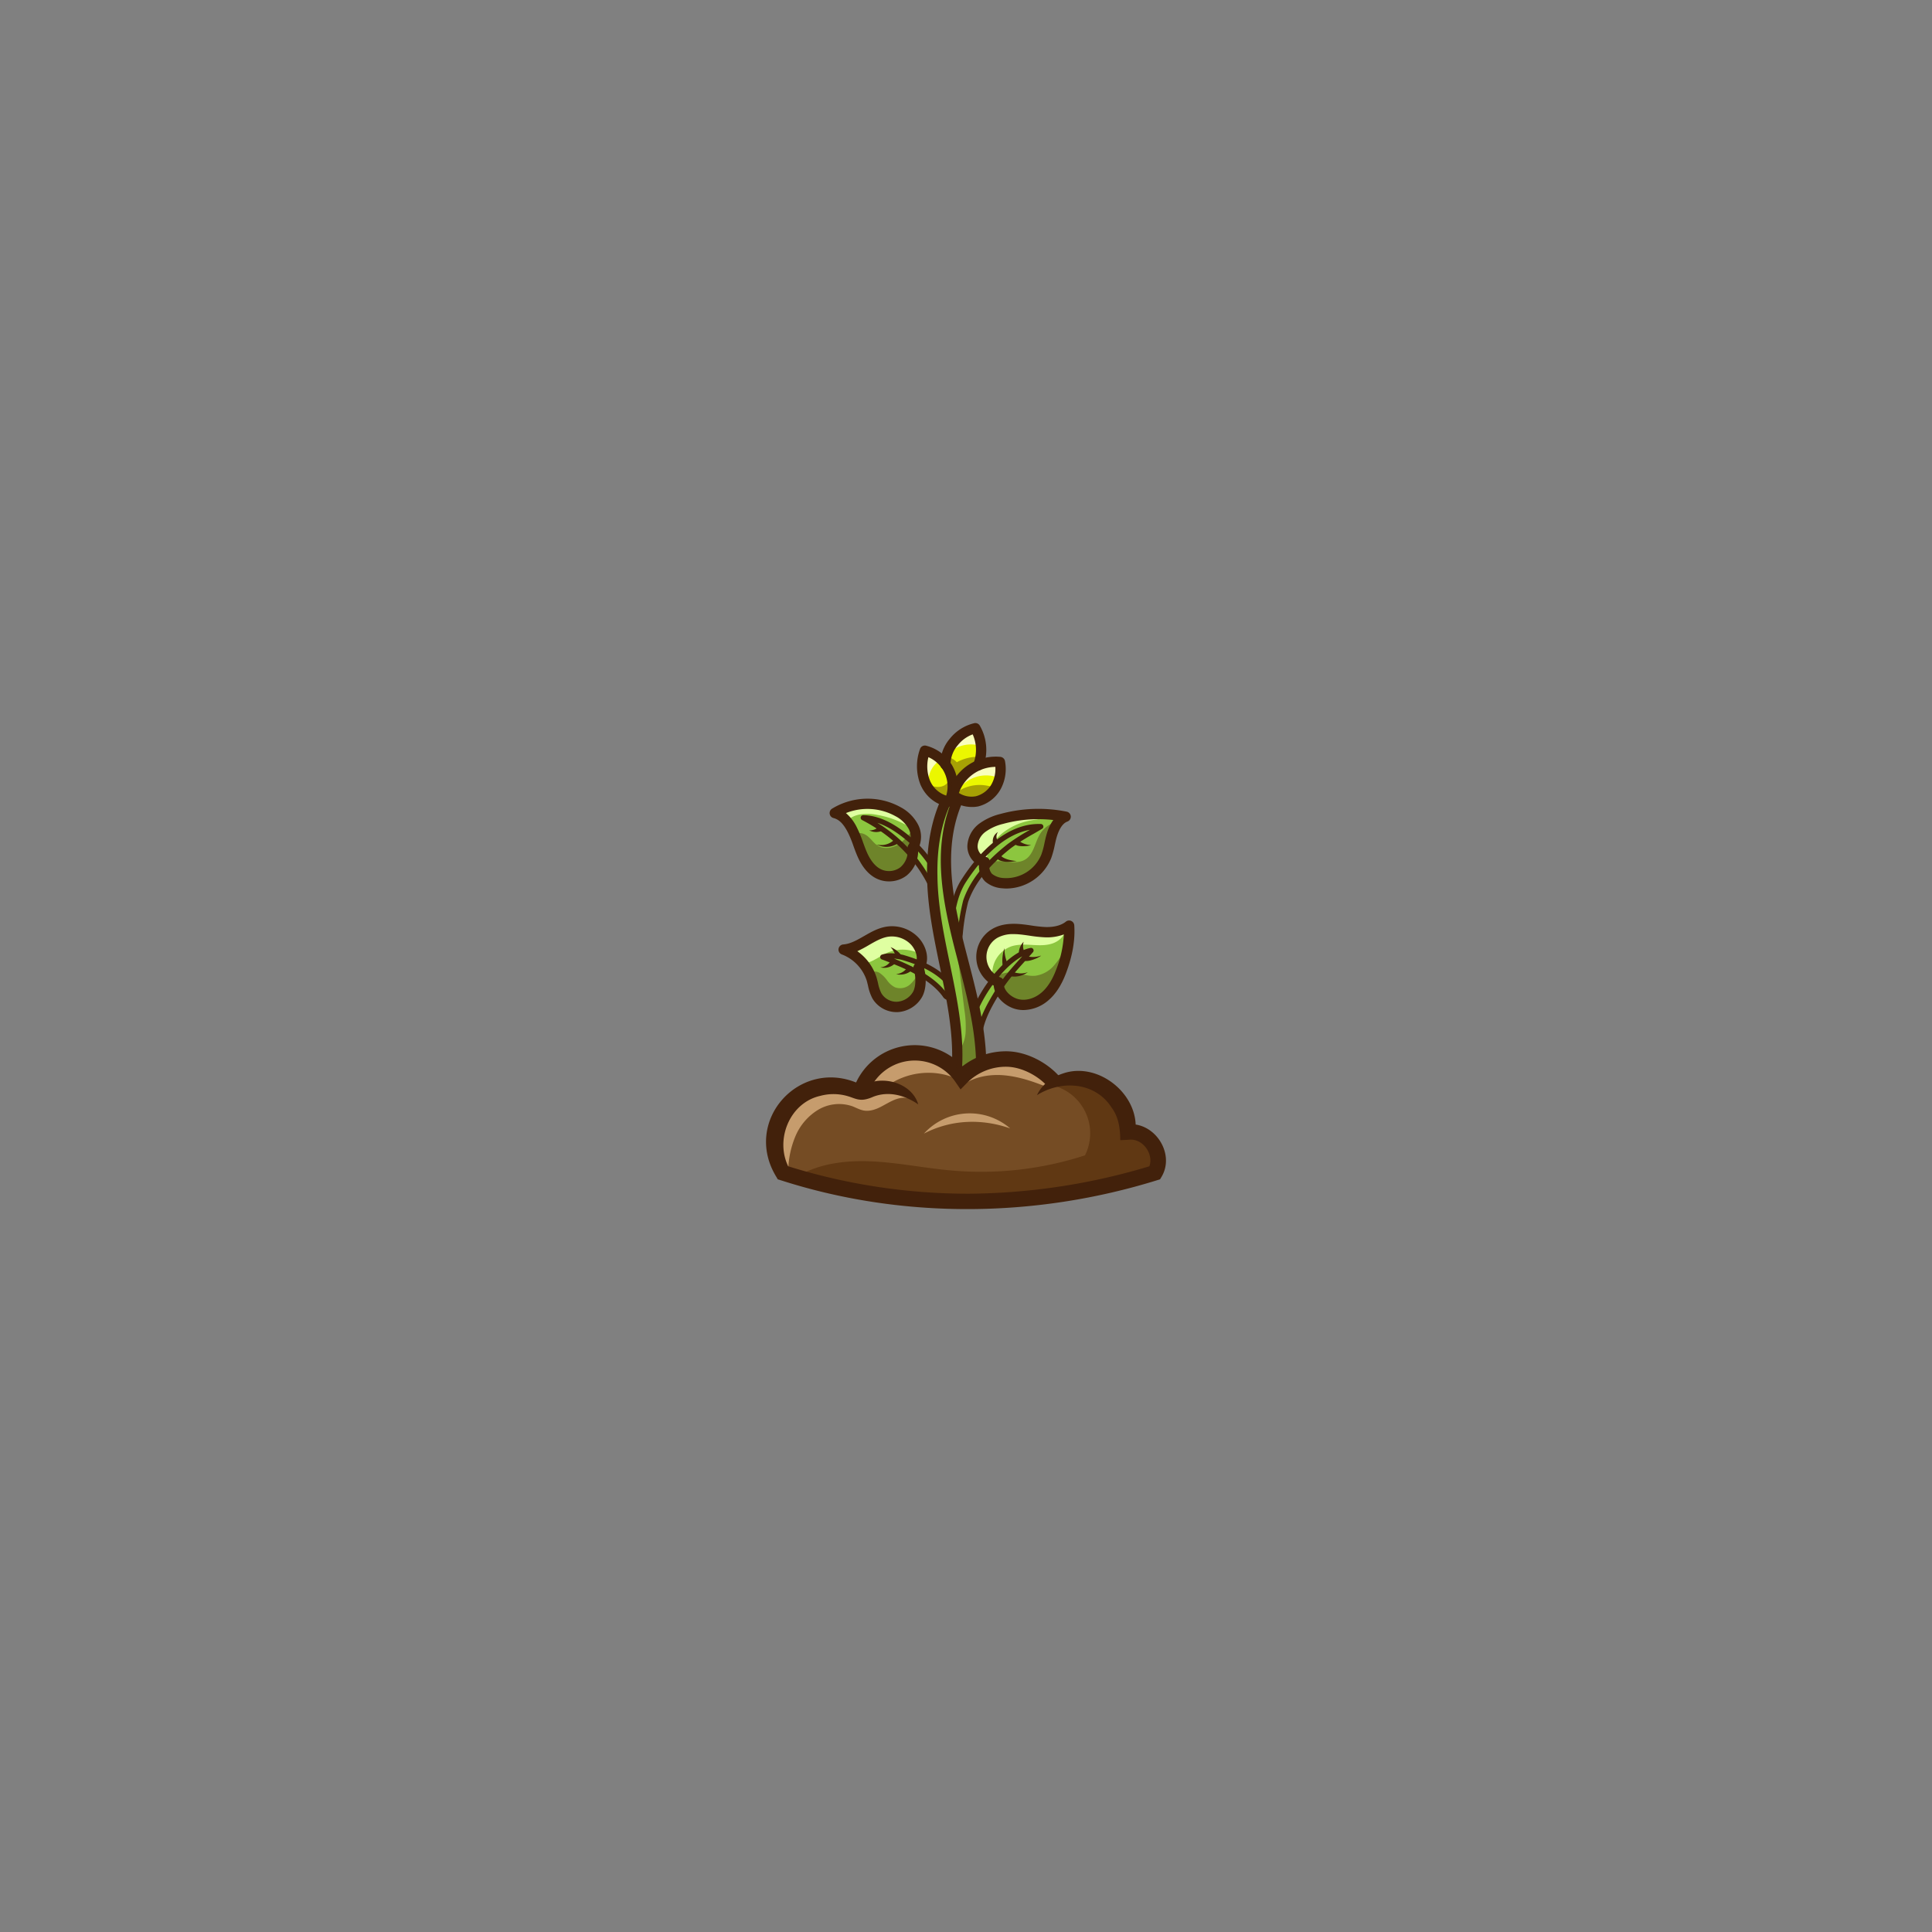 <svg id="Layer_1" data-name="Layer 1" xmlns="http://www.w3.org/2000/svg" viewBox="0 0 1000 1000"><rect x="0" y="0" width="1000" height="1000" fill="#808080" stroke="none"/><defs><style>.cls-1{fill:#8cc63f;}.cls-2{fill:#dfffa1;}.cls-3,.cls-9{fill:#42210b;}.cls-4{fill:#754c24;}.cls-5{fill:#c69c6d;}.cls-6{fill:#603813;}.cls-7{fill:#ebf700;}.cls-8{fill:#f9ffbd;}.cls-9{opacity:0.4;}</style></defs><path class="cls-1" d="M509.66,446.12c-3.68-.61-6.32-4.37-6.34-8.1s2.15-7.21,5.06-9.53a27.74,27.74,0,0,1,10.08-4.62,71.75,71.75,0,0,1,33.06-1.14c-3.69,1.36-5.78,5.39-7,9.14s-1.59,7.74-3,11.42A22.45,22.45,0,0,1,519,457.13a12.83,12.83,0,0,1-7.31-2.87C509.66,452.48,508.83,448.65,509.66,446.12Z"/><path class="cls-1" d="M517,508.43a14.09,14.09,0,0,1-1.91-25.4c3.81-2.16,8.42-2.44,12.78-2.06s8.68,1.37,13.06,1.52,9-.64,12.42-3.38c.55,8.17-1.25,16.11-4.15,23.76-1.83,4.86-4.42,9.58-8.37,13s-9.45,5.22-14.48,3.89S516.37,513.59,517,508.43Z"/><path class="cls-1" d="M475.44,501c3.41-4.11,1.32-10.29-1.94-13.79a16.29,16.29,0,0,0-14.28-4.9c-8.08,1.31-14.4,8.62-22.56,9.23a24.26,24.26,0,0,1,14.47,15.13c.9,3,1.24,6.19,2.79,8.89a11.78,11.78,0,0,0,10.56,5.67,13,13,0,0,0,10.33-6.28C477,511.31,476.84,504.92,475.44,501Z"/><path class="cls-1" d="M472.4,438.82c2.17-3.1,2.07-7.42.4-10.82a19.18,19.18,0,0,0-8-7.85,32.45,32.45,0,0,0-32.79.68c4.43,1.14,7.07,4.77,9.17,8.84s3.26,8.55,5.12,12.73,4.66,8.24,8.84,10.11A12.49,12.49,0,0,0,467.62,451,13.6,13.6,0,0,0,472.4,438.82Z"/><path class="cls-1" d="M491.49,484.56c1-9.68,1.89-20.57,7.58-29.06,8.62-13.29,22.55-28.28,39.66-27.73-5.8,3.47-11.15,6.26-16.17,10-9.5,7.5-18.74,16.94-22.73,28.61-1.67,6-2.28,12.3-3,18.73a2.67,2.67,0,0,1-5.31-.57Z"/><path class="cls-2" d="M513.61,503.88a14.87,14.87,0,0,1,10.11-14.13c3.31-1,6.86-.86,10.32-.66s7,.39,10.33-.63,6.41-3.52,7.1-6.91c-5.52,2.82-12,1.11-18.09-.07s-12.81-2.21-18.19.89a13.49,13.49,0,0,0-6.6,10.63A12.46,12.46,0,0,0,513.61,503.88Z"/><path class="cls-2" d="M510.19,446.67a24.93,24.93,0,0,1,8.56-15.38,33.14,33.14,0,0,1,14.32-6.55,99.16,99.16,0,0,1,15.78-1.69,60.11,60.11,0,0,0-33.45,2.26,23.83,23.83,0,0,0-8.32,4.83,11,11,0,0,0-3.59,8.66C503.81,442,507,446.41,510.19,446.67Z"/><path class="cls-2" d="M438,425.18a13.22,13.22,0,0,1,7.38-3.65,25.07,25.07,0,0,1,8.33.2,48.1,48.1,0,0,1,20.5,8.58,30.92,30.92,0,0,0-15.89-12.9,31.27,31.27,0,0,0-20.59-.24c-1.64.55-3.45,1.53-3.66,3.24A6.43,6.43,0,0,1,438,425.18Z"/><path class="cls-1" d="M501.75,535.47c-.36-14,17.84-40.92,31.89-43.55-6,6.89-12,12.76-16.7,20.43-4.29,6.92-9.23,15.25-9.87,23.2a2.67,2.67,0,0,1-5.32-.08Z"/><path class="cls-1" d="M489.06,515c-5.39-7.42-14.53-12.31-22.91-16-3-1.25-5.94-2.48-9.23-3.67,3.41-1,7-.6,10.37.21,10.1,3,20.4,7.48,26.38,16.75a2.67,2.67,0,0,1-4.61,2.68Z"/><path class="cls-2" d="M453.14,496.49c1.93-1,3.75-2.27,5.74-3.19a20.21,20.21,0,0,1,18.07.77,15.75,15.75,0,0,0-19.33-11c-6.17,1.68-11,7-17.27,8.13,0,0,1.26,2.18,1.4,2.39a17.15,17.15,0,0,0,1.82,2.17,7.57,7.57,0,0,0,4.24,2.52C449.57,498.47,451.64,497.3,453.14,496.49Z"/><path class="cls-1" d="M481.65,457.73c-7.41-15-20-26.79-34.84-34.47,9,.21,17,5.39,23.69,11.06a61.26,61.26,0,0,1,16,21.26,2.67,2.67,0,0,1-4.89,2.15Z"/><path class="cls-3" d="M494.18,488.78a3.39,3.39,0,0,1-.45,0,3.9,3.9,0,0,1-3.57-4.3v0l.18-1.67c1-9.24,2.06-19.72,7.61-28,7-10.82,21.67-29,40.81-28.31a1.33,1.33,0,0,1,1.25,1,1.32,1.32,0,0,1-.61,1.47c-1.53.92-3,1.79-4.5,2.64a113.75,113.75,0,0,0-11.55,7.31c-11.7,9.24-19,18.39-22.27,28a105.91,105.91,0,0,0-2.74,16.51l-.23,1.94A3.86,3.86,0,0,1,494.18,488.78Zm-1.36-4.1a1.33,1.33,0,0,0,2.65.27l.23-1.91a109.9,109.9,0,0,1,2.85-17c3.47-10.15,11-19.71,23.19-29.29a109.84,109.84,0,0,1,11.39-7.25C518,432.14,506.21,447,500.19,456.22,495,464,493.93,474.09,493,483Z"/><path class="cls-3" d="M504.42,539.34h-.06a3.9,3.9,0,0,1-3.94-3.81v0c-.38-14.64,18-42.09,33-44.89a1.34,1.34,0,0,1,1.25,2.19c-1.42,1.63-2.84,3.21-4.24,4.76-4.51,5-8.77,9.74-12.33,15.49-4.57,7.38-9.07,15.21-9.68,22.61A3.89,3.89,0,0,1,504.42,539.34Zm-1.34-3.92a1.23,1.23,0,0,0,1.33,1.25,1.26,1.26,0,0,0,1.33-1.22c.65-8,5.33-16.15,10.06-23.8,3.69-6,8-10.77,12.62-15.87l.7-.78C516.66,501.67,502.8,523.8,503.08,535.42Z"/><path class="cls-3" d="M491.26,517.68a3.82,3.82,0,0,1-3.31-1.93c-5.45-7.46-14.79-12.2-22.33-15.49l-.54-.22c-2.86-1.18-5.55-2.3-8.61-3.42a1.33,1.33,0,0,1,.06-2.53c3.11-.95,6.63-.89,11.08.2,9.23,2.71,20.6,7.12,27.18,17.32a3.9,3.9,0,0,1-1.43,5.49A4.17,4.17,0,0,1,491.26,517.68Zm-28.63-21.54,3.47,1.44.56.23c7.89,3.44,17.66,8.41,23.48,16.41l.06.1a1.34,1.34,0,0,0,2.31-1.34c-6.06-9.39-16.87-13.55-25.6-16.12A27.71,27.71,0,0,0,462.63,496.14Z"/><path class="cls-3" d="M484.1,460.63a4,4,0,0,1-3.65-2.33c-7-14.2-18.87-25.91-34.25-33.86a1.35,1.35,0,0,1-.68-1.52,1.38,1.38,0,0,1,1.33-1c7.83.19,15.62,3.8,24.51,11.38a62.57,62.57,0,0,1,16.4,21.75,4,4,0,0,1-2.1,5.26A4.11,4.11,0,0,1,484.1,460.63Zm-30-34.75a77.79,77.79,0,0,1,28.77,31.26l0,0a1.33,1.33,0,0,0,2.44-1.08,59.82,59.82,0,0,0-15.7-20.78C464.05,430.57,459,427.47,454.08,425.88Z"/><path class="cls-1" d="M493.2,567.33c8.75-37.85-10.28-75.67-10.67-113.88-.28-13.32,1.58-27.1,7.31-39.42a2.73,2.73,0,0,1,5,2.17c-9.51,23.92-4.2,50.23,2,74.52,6.57,25.66,14.56,52.19,9.44,79.4-1.88,8.82-14.93,6.09-13-2.79Z"/><path class="cls-3" d="M499.82,578.19a10.52,10.52,0,0,1-2.09-.22,9.09,9.09,0,0,1-7.14-11.2v0c5.09-22,.59-43.76-4.18-66.75-3.14-15.17-6.4-30.86-6.55-46.5-.34-15.42,2.21-29.09,7.56-40.58a5.39,5.39,0,0,1,9.89,4.29c-9.25,23.26-4.05,48.75,2.06,72.87l1.64,6.35c6.22,23.91,12.65,48.65,7.84,74.2A9,9,0,0,1,499.82,578.19Zm-4-10.29a4,4,0,1,0,7.83,1.66c4.58-24.32-1.7-48.46-7.77-71.81l-1.65-6.37c-6.33-25-11.69-51.42-1.85-76.17-5.1,10.69-7.48,23.56-7.16,38.19.15,15.15,3.35,30.57,6.45,45.49C496.32,521.43,501.15,544.73,495.8,567.9Z"/><path class="cls-4" d="M411.79,569.3a34.13,34.13,0,0,1,33.26-3.6c3.46-10.3,13.27-18.18,23.91-20.37a31.9,31.9,0,0,1,29.58,9.76c14.31-7.46,32.64-5.25,45.58,4.39,7.74-.72,15.63-.58,22.86,2.25a25.66,25.66,0,0,1,15.87,23.59c3.23-1.07,7.12.46,9.79,2.58a16.9,16.9,0,0,1,5.34,8.51,45,45,0,0,1,1.42,10.09c-66.07,20.63-131.54,20.63-196.39-.81C398.45,593,400.88,577.28,411.79,569.3Z"/><path class="cls-5" d="M499.38,560.86c6.26-3.9,14-5,21.33-4.19s14.39,3.23,21.25,6l2.06-3.27c-7.45-7.52-18.2-11.68-28.68-10.14a24.82,24.82,0,0,0-9.54,3.29A17.92,17.92,0,0,0,499.38,560.86Z"/><path class="cls-5" d="M408,605.51a48,48,0,0,1,3.83-17.67,29.3,29.3,0,0,1,11.76-13.48,21.12,21.12,0,0,1,17.53-1.78c2,.75,3.89,1.86,6,2.23,2.95.51,6-.5,8.64-1.84s5.21-3,8-4,6.13-1.2,8.68.37a20.37,20.37,0,0,0-14.55-6.26c10.86-8.65,26.6-10.34,38.9-3.9a22.43,22.43,0,0,0-15-11.62,29.79,29.79,0,0,0-19.31,2.63,42.34,42.34,0,0,0-15,12.77,74.5,74.5,0,0,0-24.11-.57c-8,1.28-16,5.66-19.46,13-3.34,7.07-2,15.36-.58,23.05C404,601.42,405.06,604.7,408,605.51Z"/><path class="cls-6" d="M543.53,561.52A25.53,25.53,0,0,1,561.59,598a173.8,173.8,0,0,1-69.67,7.79c-13.14-1.17-26.12-3.84-39.28-4.59s-26.85.56-38.44,6.86c59.36,18.71,124.46,17.45,183.59-2,1.7-4.21.66-9.36-2-13a13.58,13.58,0,0,0-11.91-5.31A31.65,31.65,0,0,0,570,565.17C562.51,560.16,552.15,558.89,543.53,561.52Z"/><path class="cls-3" d="M475.31,571.64c-7.21-4.94-15.54-7-23.38-3.94-1.61.74-4.54,1.79-6.79,1.48-2.05-.13-4.36-1.23-5.89-1.67a26.13,26.13,0,0,0-14.64-.3c-16.23,3.61-23.93,23.54-16,37.69l-2.21-1.73a312.4,312.4,0,0,0,95.05,14.69,330.63,330.63,0,0,0,95.15-14.7l-2.27,1.78c3.69-6.39-2.33-16-10.16-15h-.09l-4.25.22c0-5.94-.8-12-4.55-17-8.4-13-25.72-14.36-38.54-6.3,2.37-5.25,7.48-9.25,13.25-11.16,18.43-6.58,40.18,10.94,37.66,30.53L583.28,582h.18c13.91-1.67,25,14.89,17.77,27.09l-.79,1.33-1.48.45c-63,19.59-132,20.29-194.92,0l-1.47-.46-.74-1.27-.05-.08c-17.8-29.18,12.61-62.33,43.33-47.89,1.75.63,2.16.16,4.15-.46,9.75-3.85,23.07.65,26.05,11Z"/><path class="cls-3" d="M449.3,566.32l-7.58-2.56a33.5,33.5,0,0,1,56.48-11.88,36.55,36.55,0,0,1,23.61-7.72c9.72.36,20.34,5.71,27.08,13.63l-6.1,5.18c-5.26-6.19-13.81-10.53-21.27-10.81a28.37,28.37,0,0,0-20.95,8.29l-3.38,3.43-2.75-4a25.53,25.53,0,0,0-45.14,6.4Z"/><path class="cls-5" d="M478.22,586.75a32.06,32.06,0,0,1,44.65-2.69C508,578.87,492.24,579.47,478.22,586.75Z"/><path class="cls-3" d="M521,459.9a22,22,0,0,1-2.29-.12,15.15,15.15,0,0,1-8.82-3.54,11.14,11.14,0,0,1-3.19-8.32,11.25,11.25,0,0,1-6-9.88,15.23,15.23,0,0,1,6.06-11.64,30.69,30.69,0,0,1,11.05-5.1,74.44,74.44,0,0,1,34.29-1.19,2.67,2.67,0,0,1,.4,5.12c-2.8,1-4.47,4.62-5.37,7.45-.49,1.53-.83,3.12-1.2,4.8a47.16,47.16,0,0,1-1.86,6.77A25.26,25.26,0,0,1,521,459.9ZM537.43,424a69.1,69.1,0,0,0-18.26,2.45,25.77,25.77,0,0,0-9.13,4.13A9.88,9.88,0,0,0,506,438c0,2.6,1.89,5.11,4.1,5.48a2.66,2.66,0,0,1,2.1,3.46,6,6,0,0,0,1.23,5.33,10.39,10.39,0,0,0,5.81,2.19A19.67,19.67,0,0,0,539,442.33a42,42,0,0,0,1.63-6c.37-1.72.77-3.51,1.33-5.27a22.57,22.57,0,0,1,3.22-6.62A67.69,67.69,0,0,0,537.43,424Z"/><path class="cls-3" d="M529.69,522.8a15.54,15.54,0,0,1-4-.52c-5.44-1.44-10.88-6.33-11.35-12.15a16.74,16.74,0,0,1-.55-29.41c3.75-2.14,8.43-2.92,14.34-2.4,1.88.16,3.76.43,5.64.71a67.2,67.2,0,0,0,7.27.79c3.16.1,7.55-.29,10.67-2.79a2.67,2.67,0,0,1,4.33,1.91c.51,7.71-.91,15.85-4.32,24.88-2.35,6.19-5.34,10.78-9.14,14A20.16,20.16,0,0,1,529.69,522.8Zm-5-39.3a16.6,16.6,0,0,0-8.33,1.85,11.42,11.42,0,0,0,1.55,20.59,2.66,2.66,0,0,1,1.69,2.8c-.44,3.67,3.54,7.37,7.39,8.39s8.45-.26,12.06-3.34c3.1-2.65,5.59-6.53,7.61-11.86a57.87,57.87,0,0,0,4-18.29,24.47,24.47,0,0,1-9.91,1.51,70.81,70.81,0,0,1-7.86-.84c-1.78-.26-3.55-.52-5.34-.68C526.6,483.54,525.64,483.5,524.72,483.5Z"/><path class="cls-3" d="M464,523.87a14.56,14.56,0,0,1-12.4-7,24.28,24.28,0,0,1-2.33-6.73c-.22-.91-.43-1.82-.7-2.71A21.65,21.65,0,0,0,435.7,494a2.67,2.67,0,0,1,.76-5.15c3.68-.28,7.1-2.24,10.73-4.32s7.29-4.19,11.6-4.89a18.89,18.89,0,0,1,16.66,5.72c3.88,4.17,6,11,2.93,16.08,1.19,4.5,1.16,10.79-1.28,14.86a15.62,15.62,0,0,1-12.5,7.57Zm-20.25-31.53a26.42,26.42,0,0,1,9.92,13.52c.3,1,.55,2,.79,3a19.77,19.77,0,0,0,1.77,5.3,9.08,9.08,0,0,0,8.12,4.34,10.36,10.36,0,0,0,8.17-5c1.68-2.8,1.56-8.41.4-11.69a2.67,2.67,0,0,1,.46-2.59c2.5-3,.43-7.83-1.84-10.28a13.67,13.67,0,0,0-11.9-4.08c-3.36.54-6.49,2.34-9.81,4.25A62.65,62.65,0,0,1,443.76,492.34Z"/><path class="cls-3" d="M460.13,456.21a14.67,14.67,0,0,1-6-1.27c-4.21-1.88-7.64-5.73-10.19-11.45-.84-1.88-1.54-3.8-2.21-5.66a58.83,58.83,0,0,0-2.85-6.94c-2.31-4.49-4.55-6.72-7.46-7.47a2.67,2.67,0,0,1-.77-4.84,35.3,35.3,0,0,1,35.55-.75,21.7,21.7,0,0,1,9,9,13.78,13.78,0,0,1,0,12.6,16.41,16.41,0,0,1-5.91,13.73A15,15,0,0,1,460.13,456.21Zm-22.27-35.36a23.12,23.12,0,0,1,5.73,7.59,62.31,62.31,0,0,1,3.12,7.57c.68,1.85,1.31,3.6,2.07,5.31,2,4.48,4.52,7.42,7.49,8.75a9.77,9.77,0,0,0,9.72-1.14,11,11,0,0,0,3.78-9.69,2.66,2.66,0,0,1,.45-1.95c1.46-2.09,1.54-5.36.19-8.11a16.45,16.45,0,0,0-6.9-6.72A29.9,29.9,0,0,0,437.86,420.85Z"/><path class="cls-3" d="M463.64,495.06a11.32,11.32,0,0,0-2.68-4.82A12.68,12.68,0,0,1,466,493.8a1.37,1.37,0,1,1-2.37,1.26Z"/><path class="cls-3" d="M463.39,498.53a8,8,0,0,1-7.73,2.16,6.62,6.62,0,0,0,5.57-3.72,1.36,1.36,0,1,1,2.16,1.56Z"/><path class="cls-3" d="M471.68,502.46a9.26,9.26,0,0,1-7.85,1.77,7.91,7.91,0,0,0,5.9-3.59,1.36,1.36,0,1,1,1.95,1.82Z"/><path class="cls-3" d="M518.91,499.26a19.74,19.74,0,0,1,1-8.5,18.64,18.64,0,0,0,1.57,7.85,1.35,1.35,0,1,1-2.58.65Z"/><path class="cls-3" d="M523.78,502.76a10.55,10.55,0,0,0,8.23.43,11.9,11.9,0,0,1-9,2.12,1.35,1.35,0,1,1,.79-2.55Z"/><path class="cls-3" d="M527.39,492.53a8.89,8.89,0,0,1,2.44-5.08,7.58,7.58,0,0,0,.22,4.85,1.39,1.39,0,1,1-2.66.23Z"/><path class="cls-3" d="M530.83,494.73a12.39,12.39,0,0,0,8.06-.13c-1.2,1.27-9.56,4.78-9.85,1.4a1.36,1.36,0,0,1,1.79-1.27Z"/><path class="cls-3" d="M518.45,443.17c-.06-.09-.17-.05,0,.15,2.15,1.61,5.11,2.1,7.8,2.34-3,.51-6.37.85-9.23-.5a2.56,2.56,0,0,1-1.22-2,1.34,1.34,0,0,1,2.67,0Z"/><path class="cls-3" d="M527.09,435a11.11,11.11,0,0,0,6.57,2.42c-1.51.7-9.43,1.36-8.72-1.79a1.36,1.36,0,0,1,2.15-.63Z"/><path class="cls-3" d="M513.9,436.05a5.4,5.4,0,0,1,2.65-5.39,4,4,0,0,0-.11,4.58,1.41,1.41,0,0,1-.25,2,1.44,1.44,0,0,1-2.29-1.17Z"/><path class="cls-3" d="M456.24,430.17a7.83,7.83,0,0,1-6.33-.38,6.54,6.54,0,0,0,5-1.91,1.38,1.38,0,1,1,1.36,2.29Z"/><path class="cls-3" d="M464.58,436.7a11.1,11.1,0,0,1-10.9.4,9.75,9.75,0,0,0,9.26-2.51,1.35,1.35,0,1,1,1.64,2.11Z"/><path class="cls-7" d="M491.41,414.87c-5.57-.57-10.4-4.74-12.56-9.9s-1.9-11.12-.13-16.43a19.07,19.07,0,0,1,12.69,26.33Z"/><path class="cls-7" d="M493.21,411.42a22.93,22.93,0,0,1,24.32-17.06,19.34,19.34,0,0,1-1.92,12.7,15.64,15.64,0,0,1-9.88,7.66A14.73,14.73,0,0,1,493.21,411.42Z"/><path class="cls-8" d="M497.52,407a17.56,17.56,0,0,1,19.74-4.26,14.94,14.94,0,0,0,.31-4.27,5.11,5.11,0,0,0-1.92-3.71,6.27,6.27,0,0,0-4.51-.74,16.36,16.36,0,0,0-8.87,4.27A16.56,16.56,0,0,0,497.52,407Z"/><path class="cls-7" d="M504.86,376.89l.07.12a22.81,22.81,0,0,1,2.82,13.46c-.12,1.11-.37,2.19-.54,3.28a4.14,4.14,0,0,1-1.37,2.29,25.46,25.46,0,0,1-5.36,4c-2.6,1.59-5.31,3.21-7,5.72-.11-1.92-1.17-3.64-2.17-5.3a11.57,11.57,0,0,1-1.86-4.5,12.44,12.44,0,0,1,.41-4.29A19.52,19.52,0,0,1,493.7,384,20.43,20.43,0,0,1,504.86,376.89Z"/><path class="cls-8" d="M492.63,388.5A17.08,17.08,0,0,1,507.34,386a13.44,13.44,0,0,0-.8-5.71c-.78-1.78-2.62-3.26-4.54-3a6.11,6.11,0,0,0-3.42,2.26A38.33,38.33,0,0,0,492.63,388.5Z"/><path class="cls-8" d="M480.5,405.09a13.33,13.33,0,0,1,6.61-11.95,12.29,12.29,0,0,0-3.68-3.06,4.43,4.43,0,0,0-4.68.27c-1.21,1-1.51,2.76-1.55,4.35C477.11,398.42,478.71,401.83,480.5,405.09Z"/><path class="cls-3" d="M491.41,417.54l-.27,0c-6.29-.64-12.08-5.16-14.75-11.52a26.07,26.07,0,0,1-.2-18.31,2.64,2.64,0,0,1,3.11-1.75A21.73,21.73,0,0,1,493.82,416,2.66,2.66,0,0,1,491.41,417.54Zm-10.87-25.63a19.86,19.86,0,0,0,.77,12,13.83,13.83,0,0,0,8.44,7.89,16.3,16.3,0,0,0-.95-11.95A16.48,16.48,0,0,0,480.54,391.91Z"/><path class="cls-3" d="M503,417.69a17.75,17.75,0,0,1-11.56-4.29,2.68,2.68,0,0,1-.79-2.65,25.59,25.59,0,0,1,27.14-19,2.69,2.69,0,0,1,2.38,2.15,21.82,21.82,0,0,1-2.2,14.49,18.44,18.44,0,0,1-11.61,9A14.92,14.92,0,0,1,503,417.69Zm-6.68-7.25a12.1,12.1,0,0,0,8.81,1.69,13,13,0,0,0,8.17-6.37,16.39,16.39,0,0,0,1.89-8.82,20.26,20.26,0,0,0-18.87,13.5Z"/><path class="cls-3" d="M506.39,398.75a2.58,2.58,0,0,1-1-.19,2.66,2.66,0,0,1-1.51-3.45,19.66,19.66,0,0,0-.41-15,17.62,17.62,0,0,0-7.71,5.59,15.38,15.38,0,0,0-3.77,10,2.67,2.67,0,0,1-2.67,2.66h0a2.67,2.67,0,0,1-2.66-2.67,20.72,20.72,0,0,1,4.92-13.29,23,23,0,0,1,12.64-8.07,2.66,2.66,0,0,1,2.93,1.26,25.13,25.13,0,0,1,1.71,21.49A2.66,2.66,0,0,1,506.39,398.75Z"/><path class="cls-9" d="M443.47,431.61c2-1,4.43.11,6.09,1.6s2.94,3.42,4.85,4.57c3.15,1.91,7.34,1.25,10.48-.68s5.46-4.9,7.71-7.81c.43,3.19,1.09,6.34.76,9.54a17.29,17.29,0,0,1-3.3,8.94,13.31,13.31,0,0,1-18.18,2.66,17.58,17.58,0,0,1-6-8.44A48.86,48.86,0,0,1,443.47,431.61Z"/><path class="cls-9" d="M509.9,447.71c2.77-2.28,6.75-2.13,10.32-1.76s7.45.8,10.5-1.1c4.4-2.75,4.93-8.88,7.68-13.28A14.3,14.3,0,0,1,548.9,425c-7.83,7.83-6.57,21.3-14.69,28.83a15.64,15.64,0,0,1-13.86,3.71C515.5,456.48,511.72,452.34,509.9,447.71Z"/><path class="cls-9" d="M450.45,503.47a4.79,4.79,0,0,1,5.05.26,16,16,0,0,1,3.73,3.79,11.24,11.24,0,0,0,4,3.5A7.8,7.8,0,0,0,471,509.6a15.89,15.89,0,0,0,4.51-6.91,11.8,11.8,0,0,1-17.34,15.19C454,514.78,451.09,508.66,450.45,503.47Z"/><path class="cls-9" d="M515.58,506.35c2.11-2.88,6.25-3.34,9.78-2.79s7,1.84,10.55,1.49a15.56,15.56,0,0,0,9.6-5.25,46.14,46.14,0,0,0,6.18-9.28,75,75,0,0,1-3.05,12.84,25.84,25.84,0,0,1-7.27,11.08,19.52,19.52,0,0,1-14.51,4.4,13.41,13.41,0,0,1-7.87-3.36C516.89,513.46,513.86,508.69,515.58,506.35Z"/><path class="cls-9" d="M495.8,495.61l3.4,27.3a53.91,53.91,0,0,1,.6,11.41,18,18,0,0,1-4.12,10.47c-.24,2.55-.46,5.26-.7,7.81,3.51,2.37,8.52,2.26,11.21-1,3.06-3.72,2.48-9.13,1.74-13.89C505.68,523.2,503,508.37,495.8,495.61Z"/><path class="cls-9" d="M480.86,406.3a14.6,14.6,0,0,0,4.05,1,7.11,7.11,0,0,0,4-.84,5.68,5.68,0,0,0,2.69-5.3,26.74,26.74,0,0,1,1.12,8,4.75,4.75,0,0,1-1,3.26,4,4,0,0,1-3.79.76C484.7,412.39,481.27,409.64,480.86,406.3Z"/><path class="cls-9" d="M491,391.93a8.94,8.94,0,0,1,4.23,2.6,23.08,23.08,0,0,1,11.48-2.81c-.06,1.35-.14,2.7-.2,4a21.11,21.11,0,0,0-11.18,9.58,19.33,19.33,0,0,1-4.83-6.21,9.81,9.81,0,0,1-1.27-3.88C489.15,393.88,490.09,392.93,491,391.93Z"/><path class="cls-9" d="M495.45,409.91A20.41,20.41,0,0,1,514,407.52a13.53,13.53,0,0,1-11.61,6.23,9.45,9.45,0,0,1-4.27-1.11C496.8,411.91,495.87,411.33,495.45,409.91Z"/></svg>